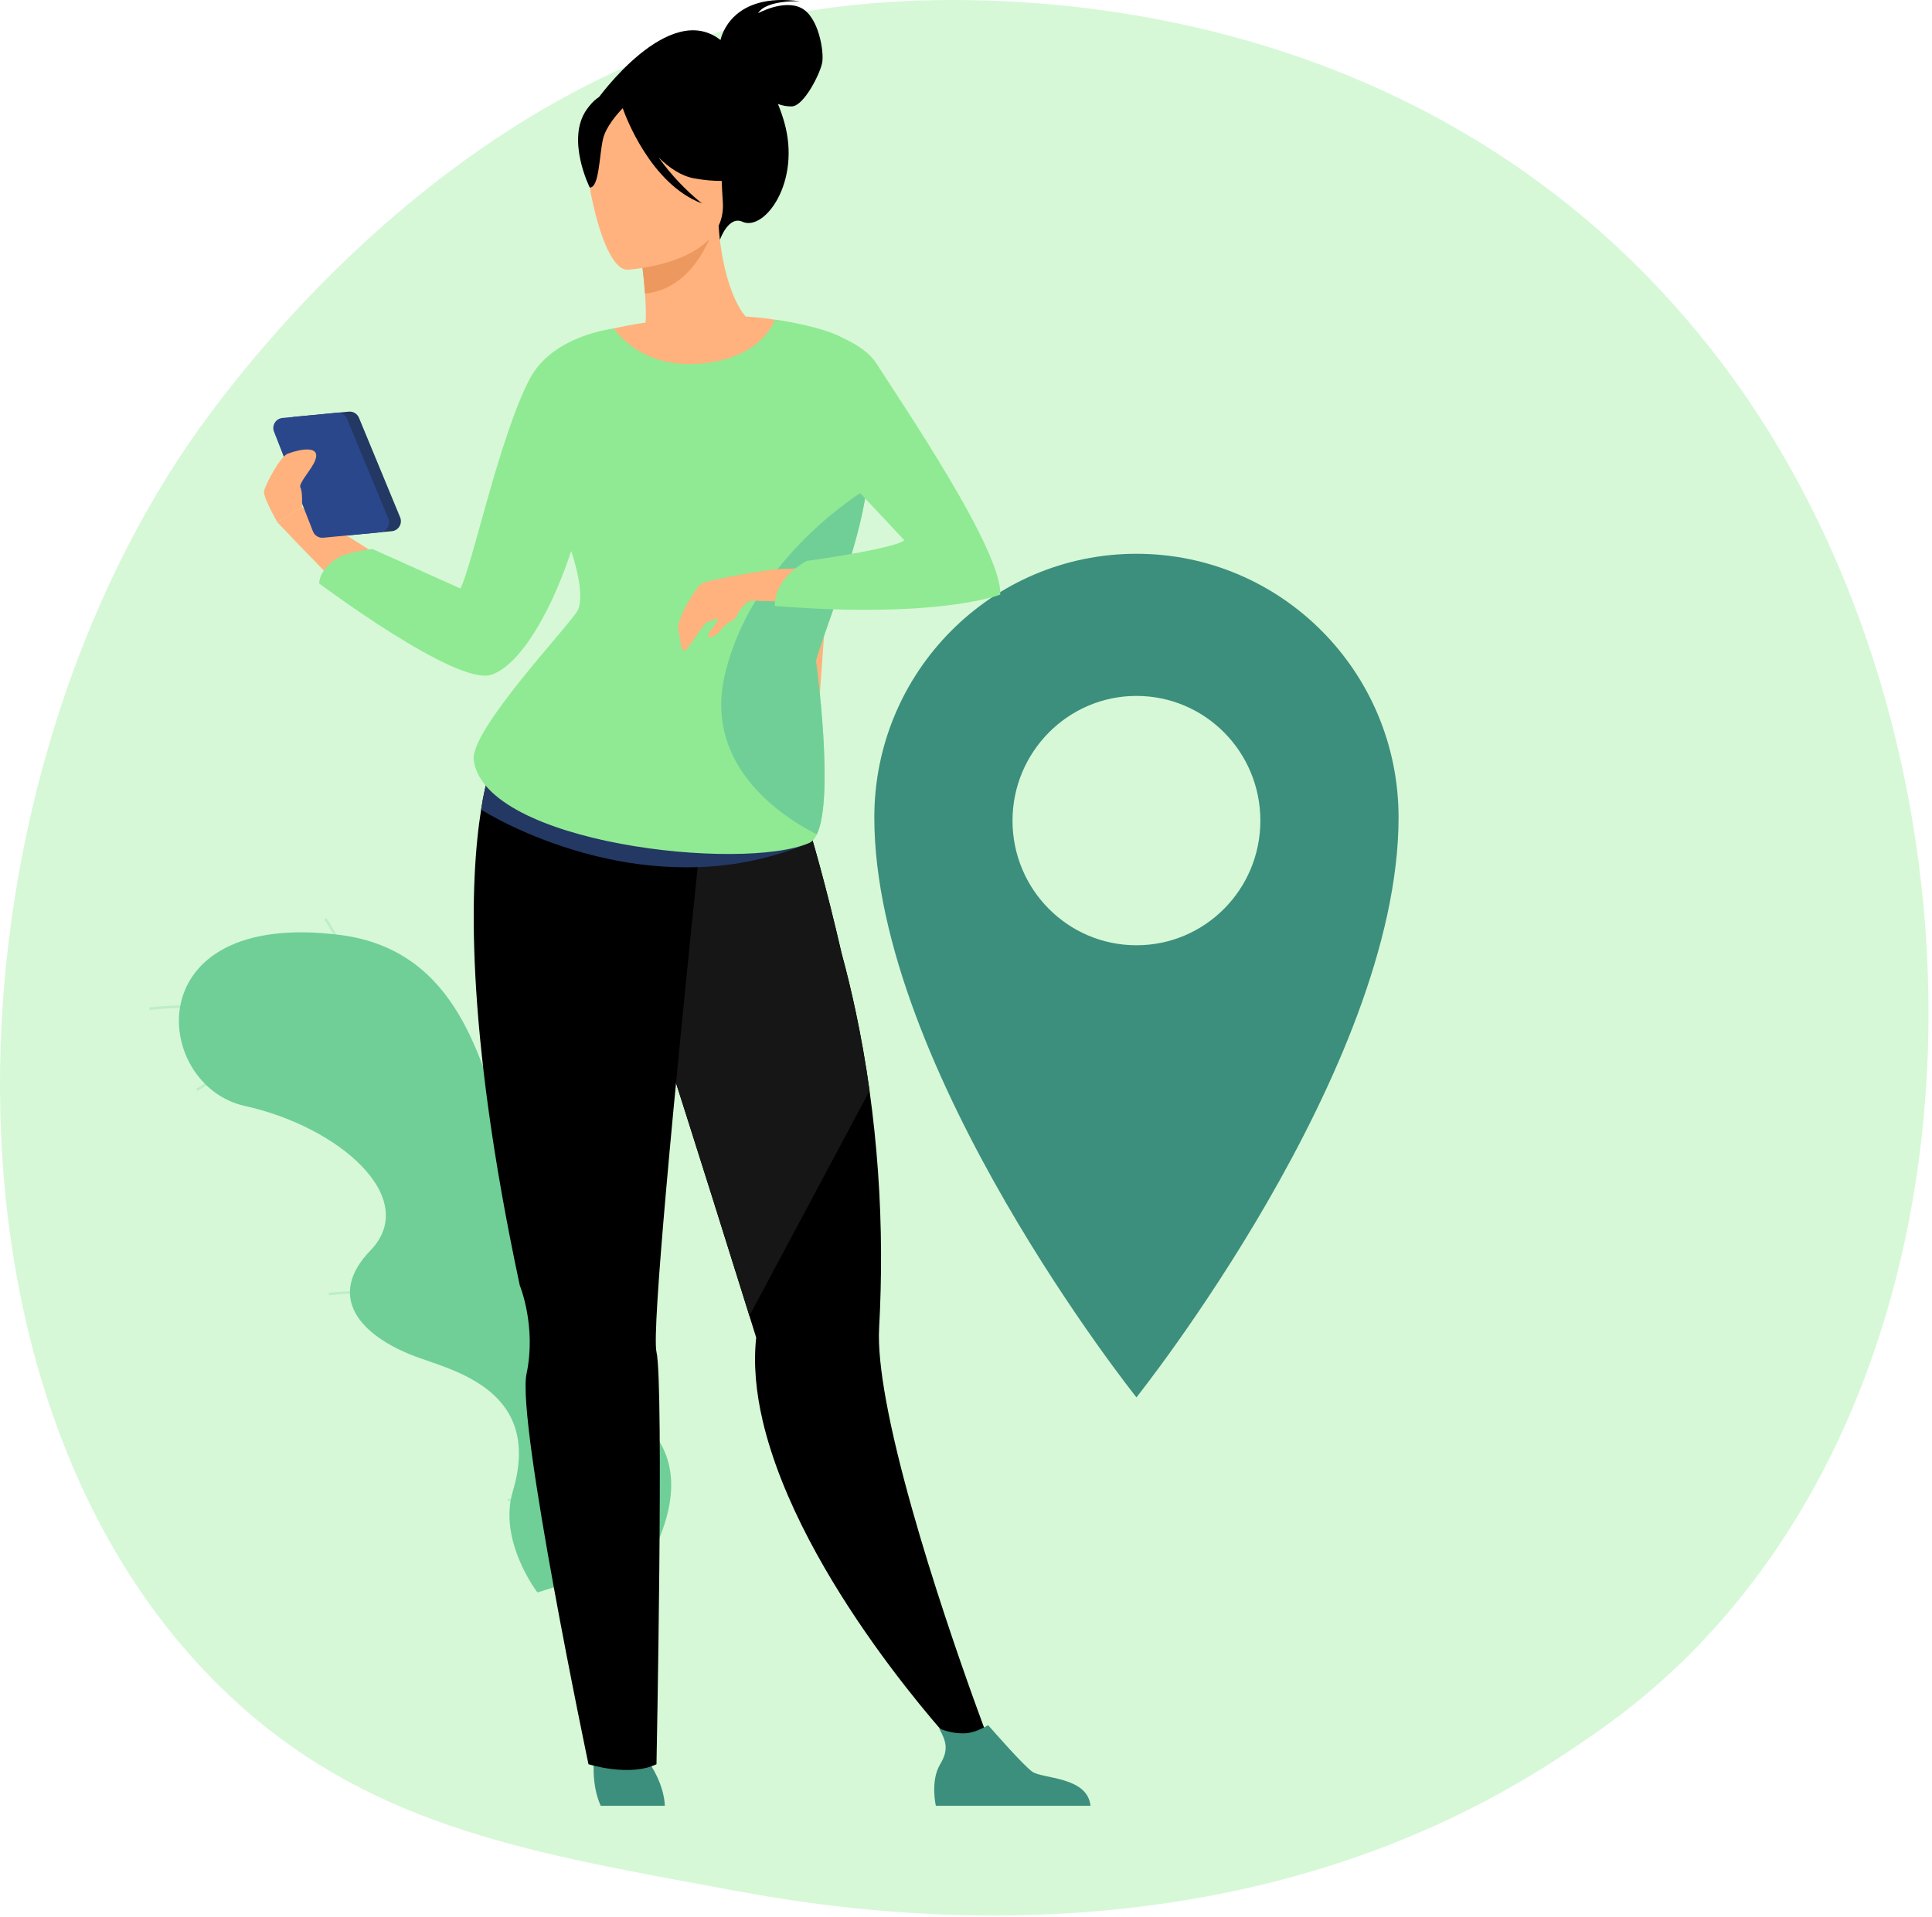 <svg width="132" height="131" viewBox="0 0 132 131" fill="none" xmlns="http://www.w3.org/2000/svg">
<path d="M115.909 112.573C112.479 116.108 109.41 118.185 107.061 119.754C84.146 135.051 57.953 130.642 49.854 129.135C36.788 126.704 25.759 124.988 16.283 116.429C-5.25 96.978 -4.203 56.404 12.251 31.269C14.202 28.289 30.631 3.942 56.881 0.511C57.523 0.427 58.002 0.379 58.422 0.335C62.483 -0.095 87.647 -2.364 108.166 14.823C111.103 17.284 115.83 21.721 120.214 28.49C136.241 53.238 136.292 91.567 115.909 112.573Z" fill="#D6F8D7"/>
<path d="M44.461 106.393L36.719 108.819C36.719 108.819 34.017 105.305 35.036 101.909C37.114 94.979 30.899 93.642 28.379 92.693C24.579 91.262 22.268 88.599 25.31 85.448C28.751 81.883 23.203 77.003 16.733 75.576C10.402 74.179 9.232 62.121 23.212 63.886C31.561 64.94 32.844 73.038 34.465 76.974C36.085 80.909 42.208 79.358 41.698 84.946C41.262 89.719 38.884 93.844 42.345 95.947C45.806 98.05 47.09 101.222 44.461 106.393Z" fill="#6FCF97"/>
<g style="mix-blend-mode:soft-light" opacity="0.5">
<g style="mix-blend-mode:soft-light" opacity="0.5">
<path d="M41.335 108.161L41.165 108.182C41.153 108.077 39.817 97.543 35.344 87.499C31.223 78.246 23.519 67.528 10.215 69.013L10.196 68.843C16.118 68.182 21.442 69.842 26.02 73.777C29.677 76.921 32.867 81.515 35.502 87.433C39.985 97.499 41.322 108.056 41.335 108.161Z" fill="#6FCF97"/>
</g>
<g style="mix-blend-mode:soft-light" opacity="0.5">
<path d="M27.862 75.504L27.693 75.535C26.673 69.928 22.214 62.906 22.169 62.836L22.313 62.744C22.358 62.814 26.836 69.864 27.862 75.504Z" fill="#6FCF97"/>
</g>
<g style="mix-blend-mode:soft-light" opacity="0.5">
<path d="M24.74 72.966C18.164 71.263 13.54 74.518 13.494 74.551L13.394 74.412C13.44 74.378 18.126 71.076 24.783 72.8L24.74 72.966Z" fill="#6FCF97"/>
</g>
<g style="mix-blend-mode:soft-light" opacity="0.5">
<path d="M37.91 94.224C33.668 87.094 22.596 88.488 22.49 88.511L22.443 88.346C22.546 88.314 33.778 86.943 38.058 94.137L37.91 94.224Z" fill="#6FCF97"/>
</g>
<g style="mix-blend-mode:soft-light" opacity="0.5">
<path d="M36.938 90.944L36.767 90.961C36.246 85.693 40.545 80.608 40.589 80.557L40.719 80.668C40.676 80.718 36.423 85.749 36.938 90.944Z" fill="#6FCF97"/>
</g>
<g style="mix-blend-mode:soft-light" opacity="0.5">
<path d="M40.919 106.529C39.743 103.604 34.717 102.572 34.666 102.562L34.7 102.394C34.91 102.436 39.867 103.454 41.078 106.465L40.919 106.529Z" fill="#6FCF97"/>
</g>
<g style="mix-blend-mode:soft-light" opacity="0.5">
<path d="M40.636 104.03L40.467 104.053C40.132 101.583 42.857 97.862 43.753 96.638C43.88 96.466 43.989 96.316 44.003 96.286L44.159 96.356C44.14 96.4 44.068 96.499 43.891 96.74C43.006 97.949 40.311 101.629 40.636 104.03Z" fill="#6FCF97"/>
</g>
</g>
<path d="M77.645 37.842C67.752 37.842 59.736 45.904 59.736 55.856C59.736 73.06 77.645 95.488 77.645 95.488C77.645 95.488 95.554 73.06 95.554 55.856C95.554 45.904 87.538 37.842 77.645 37.842ZM77.645 64.594C72.961 64.594 69.178 60.78 69.178 56.082C69.178 51.383 72.976 47.555 77.645 47.555C82.329 47.555 86.112 51.368 86.112 56.082C86.112 60.78 82.329 64.594 77.645 64.594Z" fill="#3C8F7C"/>
<path d="M20.103 28.487L23.829 28.129C23.975 28.115 24.121 28.149 24.247 28.224C24.372 28.3 24.47 28.414 24.526 28.55L27.339 35.352C27.38 35.451 27.397 35.559 27.389 35.666C27.381 35.773 27.349 35.877 27.294 35.969C27.238 36.061 27.163 36.139 27.072 36.196C26.982 36.254 26.879 36.289 26.772 36.299L22.895 36.671C22.747 36.685 22.599 36.651 22.472 36.572C22.346 36.494 22.248 36.377 22.193 36.238L19.531 29.421C19.493 29.322 19.478 29.215 19.487 29.11C19.497 29.004 19.53 28.901 19.586 28.811C19.641 28.72 19.717 28.644 19.807 28.587C19.896 28.531 19.998 28.497 20.103 28.487Z" fill="#233862"/>
<path d="M67.351 118.364L65.374 119.419C65.374 119.419 54.682 108.031 52.112 97.103C51.654 95.152 51.468 93.228 51.665 91.402C51.665 91.402 51.51 90.908 51.237 90.032C51.225 89.994 51.213 89.955 51.201 89.916C51.083 89.532 50.94 89.08 50.781 88.569C50.265 86.917 49.556 84.658 48.748 82.085C46.887 76.165 42.631 62.813 40.812 57.259L53.883 52.508C53.883 52.508 55.368 55.909 57.502 65.153C57.83 66.36 58.159 67.694 58.467 69.148C58.815 70.795 59.141 72.595 59.411 74.54C59.919 78.208 60.181 81.905 60.195 85.608C60.202 87.262 60.162 88.977 60.064 90.747C59.993 92.045 60.185 93.774 60.545 95.741C62.192 104.734 67.351 118.364 67.351 118.364Z" fill="black"/>
<path d="M74.508 123.396H63.94C63.94 123.396 63.545 121.703 64.239 120.55C64.853 119.531 64.618 118.95 64.163 118.107C64.724 118.351 65.332 118.466 65.943 118.444C66.469 118.413 67.026 118.173 67.514 117.888C67.969 118.409 69.917 120.626 70.525 121.066C71.216 121.564 74.295 121.386 74.508 123.396Z" fill="#3C8F7C"/>
<path d="M59.411 74.54L51.201 89.916C51.083 89.532 50.94 89.08 50.781 88.569C50.265 86.917 49.556 84.658 48.748 82.085C46.887 76.165 42.631 62.813 40.812 57.259L53.883 52.508C53.883 52.508 55.368 55.909 57.502 65.153C57.83 66.36 58.159 67.694 58.467 69.148C58.815 70.794 59.141 72.595 59.411 74.54Z" fill="#161616"/>
<path d="M23.823 40.632C23.758 40.688 20.626 37.472 18.953 35.69L20.628 34.665L29.776 40.434L23.823 40.632Z" fill="#FFB27D"/>
<path d="M40.599 120.073C40.599 120.073 40.353 121.875 41.042 123.396H45.421C45.421 123.396 45.453 122.082 44.338 120.435C43.224 118.788 40.599 120.073 40.599 120.073Z" fill="#3C8F7C"/>
<path d="M49.228 2.735C49.287 2.453 50.033 -0.558 54.685 0.091C54.685 0.091 52.364 -0.034 51.797 0.902C51.797 0.902 53.56 -0.068 54.752 0.551C55.943 1.171 56.299 3.519 56.18 4.25C56.062 4.981 54.953 7.211 54.119 7.271C53.788 7.281 53.458 7.223 53.149 7.103C53.316 7.502 53.458 7.91 53.577 8.325C54.763 12.452 52.216 15.837 50.726 15.153C49.77 14.715 49.189 16.382 49.189 16.382L40.828 6.767C40.828 6.767 45.69 -0.038 49.228 2.735Z" fill="black"/>
<path d="M40.671 28.52C41.762 29.28 43.13 29.907 44.846 30.305C51.282 31.799 53.748 26.335 54.675 22.585C54.002 22.211 53.26 21.982 52.494 21.912C52.029 21.857 51.54 21.82 51.135 21.8C50.412 21.244 49.335 18.968 49.098 15.435L48.795 15.517L43.723 16.911C43.723 16.911 43.955 18.531 44.069 20.062C44.157 21.259 44.171 22.404 43.945 22.684C43.55 22.771 43.312 22.827 43.312 22.827C43.311 22.829 43.31 22.83 43.309 22.832C42.251 24.639 41.368 26.544 40.671 28.52Z" fill="#FFB27D"/>
<path d="M43.722 16.912C43.722 16.912 43.955 18.53 44.068 20.063C46.942 19.773 48.275 17.026 48.794 15.518L43.722 16.912Z" fill="#ED985F"/>
<path d="M42.864 18.432C42.864 18.432 49.684 18.054 49.384 13.791C49.084 9.528 49.763 6.609 45.396 6.67C41.028 6.731 40.298 8.417 40.053 9.865C39.808 11.312 41.082 18.421 42.864 18.432Z" fill="#FFB27D"/>
<path d="M40.087 7.48C41.048 6.122 41.864 6.346 42.338 6.699C45.914 4.375 48.531 7.242 48.531 7.242C49.205 10.268 51.526 11.862 51.526 11.862C51.526 11.862 50.339 12.722 47.424 12.188C46.533 12.026 45.708 11.458 44.99 10.749C45.834 11.933 46.835 12.995 47.965 13.907C44.433 12.566 42.719 7.888 42.546 7.393C42.157 7.798 41.395 8.672 41.202 9.489C40.94 10.599 40.947 12.844 40.293 12.815C40.293 12.815 38.645 9.517 40.087 7.48Z" fill="black"/>
<path d="M41.76 22.484C41.76 22.484 52.871 19.774 57.703 23.777L55.289 57.602L33.558 52.328C33.558 52.328 34.169 50.188 38.336 44.496C42.503 38.805 40.691 30.457 41.76 22.484Z" fill="#FFB27D"/>
<path d="M48.237 53.836C48.237 53.836 48.225 53.951 48.202 54.17C48.192 54.263 48.179 54.377 48.166 54.51C48.072 55.387 47.895 57.068 47.667 59.256C47.071 64.992 46.135 74.206 45.497 81.478C44.998 87.165 44.681 91.665 44.853 92.387C45.367 94.562 44.853 120.556 44.853 120.556C43.006 121.446 40.206 120.556 40.206 120.556C40.206 120.556 35.286 97.132 35.975 93.876C36.663 90.62 35.514 87.841 35.514 87.841C31.695 69.972 32.113 60.068 32.871 55.327C33.017 54.347 33.236 53.379 33.525 52.432C33.597 52.19 33.684 51.952 33.786 51.72C42.212 49.443 48.237 53.836 48.237 53.836Z" fill="black"/>
<path d="M55.289 57.601C52.87 58.616 50.287 59.177 47.667 59.256C45.56 59.317 43.454 59.116 41.396 58.658C37.229 57.747 34.056 56.062 32.872 55.327C33.018 54.347 33.236 53.379 33.525 52.432C36.09 50.597 42.433 52.353 47.614 54.299C47.799 54.369 47.983 54.439 48.166 54.51C52.135 56.034 55.289 57.601 55.289 57.601Z" fill="#233862"/>
<path d="M59.201 33.424C58.665 37.493 56.519 42.473 55.752 45.153C55.752 45.153 57.033 54.459 55.81 57.014C55.671 57.306 55.499 57.509 55.288 57.601C50.757 59.584 33.112 57.658 32.367 51.941C32.096 49.863 39.088 42.555 39.495 41.669C39.665 41.302 39.845 40.113 39.025 37.649C37.863 41.247 35.717 45.403 33.558 46.111C31.186 46.891 21.806 39.87 21.806 39.87C21.806 39.87 21.752 39.017 22.938 38.21C23.7 37.691 25.452 37.516 25.452 37.516L31.45 40.212C32.202 38.918 34.078 29.968 36.172 25.927C37.746 22.89 41.949 22.45 41.949 22.45C41.949 22.45 43.699 25.237 47.929 24.842C52.16 24.446 52.934 21.845 52.934 21.845C52.934 21.845 56.687 22.346 57.843 23.283C58.043 23.446 59.904 28.093 59.201 33.424Z" fill="#90EA93"/>
<path d="M55.752 45.153C55.752 45.153 57.033 54.459 55.81 57.014C52.509 55.349 48.206 51.757 49.516 46.143C51.418 37.987 59.201 33.424 59.201 33.424C58.664 37.493 56.519 42.473 55.752 45.153Z" fill="#6FCF97"/>
<path d="M52.934 38.898C52.934 38.898 48.235 39.583 47.86 39.935C47.485 40.287 46.188 42.335 46.348 43.047C46.508 43.759 46.491 44.493 46.779 44.443C47.067 44.392 48.005 42.582 48.36 42.499C48.715 42.416 49.007 42.172 49.05 42.331C49.093 42.49 48.328 43.251 48.366 43.468C48.404 43.684 49.006 43.431 49.276 43.011C49.546 42.59 50.221 42.383 50.322 42.121C50.424 41.859 50.889 40.992 51.522 41.032C52.154 41.072 52.934 38.898 52.934 38.898Z" fill="#FFB27D"/>
<path d="M57.506 38.712L52.934 38.898L51.37 41.041L57.588 41.25L57.506 38.712Z" fill="#FFB27D"/>
<path d="M52.934 21.846C52.934 21.846 58.384 22.495 59.884 24.843C61.781 27.811 68.484 37.654 68.34 40.633C68.34 40.633 64.164 42.304 52.939 41.408C52.939 41.408 52.735 39.702 55.096 38.334C55.096 38.334 61.123 37.505 61.787 36.917L57.312 32.141L52.934 21.846Z" fill="#90EA93"/>
<path d="M19.291 28.561L23.018 28.204C23.163 28.19 23.309 28.223 23.435 28.299C23.56 28.374 23.658 28.488 23.714 28.624L26.527 35.426C26.568 35.526 26.586 35.633 26.578 35.74C26.57 35.848 26.537 35.952 26.482 36.044C26.427 36.136 26.351 36.214 26.26 36.271C26.17 36.328 26.067 36.364 25.961 36.374L22.084 36.746C21.936 36.76 21.788 36.725 21.661 36.647C21.534 36.569 21.436 36.452 21.382 36.313L18.72 29.496C18.681 29.397 18.666 29.29 18.675 29.184C18.685 29.078 18.718 28.976 18.774 28.885C18.829 28.795 18.905 28.718 18.995 28.662C19.084 28.606 19.186 28.571 19.291 28.561Z" fill="#2B478B"/>
<path d="M18.953 35.69C18.953 35.69 17.969 33.985 18.043 33.565C18.116 33.145 19.135 31.197 19.658 31.003C20.592 30.657 21.904 30.443 21.544 31.432C21.306 32.084 20.363 33.029 20.527 33.326C20.691 33.623 20.628 34.665 20.628 34.665L18.953 35.69Z" fill="#FFB27D"/>
</svg>
